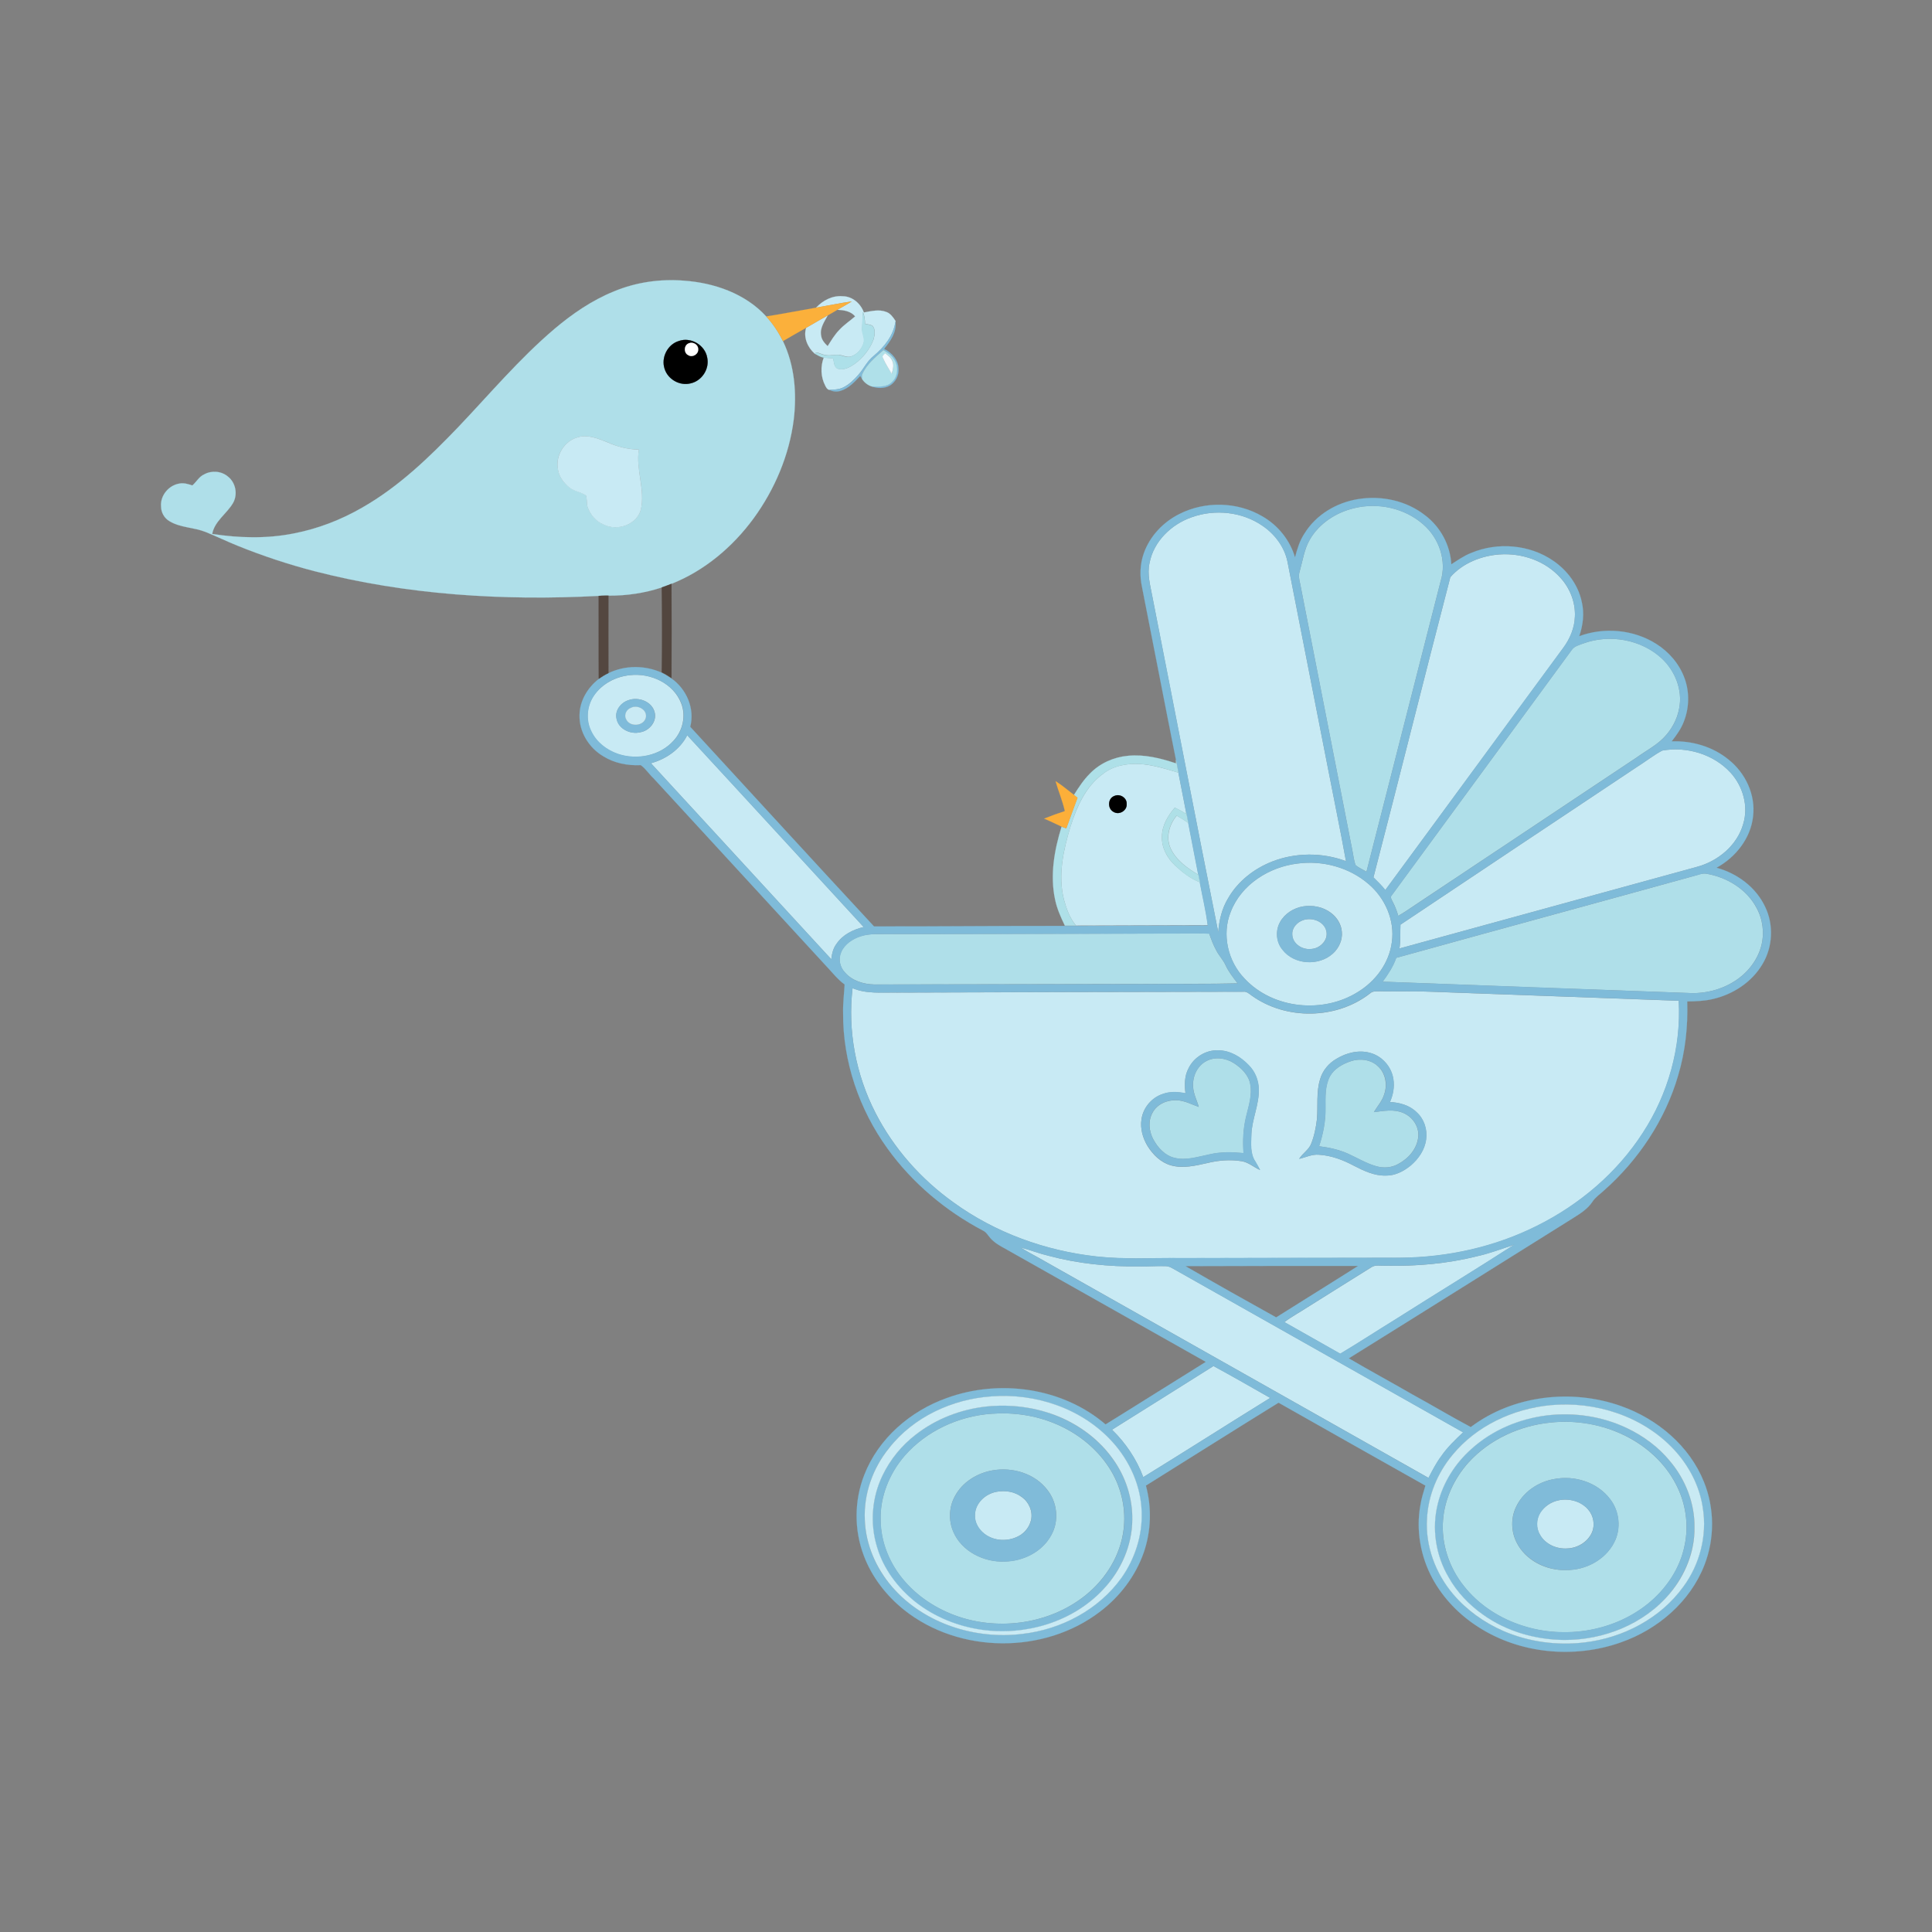 <svg:svg xmlns:svg="http://www.w3.org/2000/svg" enable-background="new 105.1 574.1 1445.9 1231.7" height="1537.828" id="Layer_1" version="1.1" viewBox="59.199 421.094 1537.828 1537.828" width="1537.828" x="0px" y="0px" xml:space="preserve">
<svg:rect x="59.199" y="421.094" width="1537.828" height="1537.828" fill="#808080" stroke="none"/>
<svg:g id="_x23_edf8fcff">
</svg:g>
<svg:g>
	<svg:g id="_x23_afdfe9ff">
		<svg:path d="M548,653c17.5-7.3,36.8-10,55.6-8.5    c24.1,1.7,48.9,10.3,65.5,28.5c5.4,5.8,9.8,12.5,13.3,19.6c9.3,19.3,11.1,41.4,8.6,62.4c-3.6,28.5-15.2,55.8-32.1,78.9    c-16.6,22.6-39,41.5-65.2,51.9c-2.6,1-5.2,2-7.8,2.9c-13.6,4.5-28,6.6-42.3,6.5c-2.6,0-5.2,0.1-7.8,0.2    c-75.9,4-152.7-0.7-226.4-19.7c-20.7-5.4-41-12.1-60.8-20.1c-8.7-3.5-17.1-7.6-25.8-11.1c-9.3-3.7-19.9-3.3-28.6-8.5    c-4.2-2.4-6.8-7-6.8-11.9c-0.7-8.6,6.2-16.8,14.6-18.1c3.5-0.7,7,0.4,10.3,1.5c3.3-2.8,5.3-7,9.4-8.8c5.9-3.3,13.8-2.7,19,1.8    c6.2,4.9,7.9,14.3,3.9,21.1c-5,8.5-14.6,14.3-16.5,24.5c21.5,3.3,43.6,3.9,65-0.4c19.1-3.7,37.5-10.8,54.3-20.5    c29.2-16.6,53.6-40.2,76.7-64.3c25-26.3,48.5-54.2,76.2-77.8C514.6,671,530.4,660.1,548,653 M599.4,692.6    c-8.8,2.7-14.2,13.1-11.1,21.9c2.5,8.5,12.2,13.9,20.8,11.6c8.8-1.9,14.9-11.4,13.1-20.3C620.5,695.8,609,689,599.4,692.6     M518.3,769.4c-10,3.1-16.9,14.1-15.1,24.5c0.6,6.3,4.6,11.6,9.5,15.4c3.9,2.9,9,3.3,12.9,6.1c1,2.9,0.4,6,1.2,8.9    c2.1,6.2,6.6,11.7,12.8,14.2c10.8,5.7,26.9,0.2,29.8-12.2c3.5-15.8-4.2-31.5-1.7-47.4c-8.6-0.1-17.1-2.2-24.9-5.8    C535.2,770.1,526.6,766.5,518.3,769.4z" fill="#AFDFE9" stroke="#AFDFE9" stroke-width="9.375000e-002" />
		<svg:path d="M1136.9,825.6c19.1-4.8,40.6-0.1,55.3,13    c12.6,10.9,18.8,29.1,13.7,45.3c-19.7,77-39.3,154.1-59,231.1c-2.9-1.8-6.2-3.1-8.7-5.3c-1.5-3.9-1.8-8.2-2.7-12.3    c-13.8-70.5-27.6-141-41.4-211.5c-0.8-3.3-1.5-6.8-0.4-10.1c2.4-8.4,3.6-17.4,8-25.1C1109.1,837.8,1122.6,829,1136.9,825.6z" fill="#AFDFE9" stroke="#AFDFE9" stroke-width="9.375000e-002" />
		<svg:path d="M1319.3,933.3c20.9-7.7,46.1-3.4,62.6,11.8    c10.7,10,16.8,25.3,13.9,39.9c-1.7,9.1-6.4,17.5-12.9,23.9c-6.1,6-13.9,10-20.8,15c-61.7,41.1-123.3,82.2-185,123.2    c-1.6,1-3.2,2-4.9,3c-1.2-4.1-2.7-8-4.7-11.7c-0.6-1.4-2-3.2-0.6-4.6c47.8-65.2,95.7-130.3,143.4-195.5    C1312.4,935.3,1316.1,934.5,1319.3,933.3z" fill="#AFDFE9" stroke="#AFDFE9" stroke-width="9.375000e-002" />
		<svg:path d="M1407.3,1118.4c3.3-0.8,6.5-2.4,9.9-1.9    c16.4,2.7,32.2,12.2,40.1,27.1c5.1,9.2,6.5,20.3,3.8,30.5c-3.1,11.6-11.1,21.6-21.2,28c-10.9,7-24.2,10.2-37.1,9.4    c-81-2.9-162.1-5.9-243.1-9c4.3-5.9,8.4-12,10.8-19C1249.5,1161.6,1328.5,1140.2,1407.3,1118.4z" fill="#AFDFE9" stroke="#AFDFE9" stroke-width="9.375000e-002" />
		<svg:path d="M768.1,1164.6c82.7-0.2,165.3-0.2,248-0.6    c1.9,0,3.7,0.1,5.6,0.2c1.6,4.6,3.3,9.2,5.7,13.5c2.1,4.1,5.4,7.4,7.3,11.6c2.4,5.3,6.1,9.9,9.6,14.5c-24.8,0.6-49.5,0.2-74.3,0.5    c-71.7,0.1-143.3,0.3-215,0.4c-8.5-0.2-17.5-2.9-23.2-9.5c-4.2-4.2-5.5-10.9-3.1-16.3c2.7-6.4,9.1-10.5,15.5-12.6    C752,1163.8,760.1,1164.8,768.1,1164.6z" fill="#AFDFE9" stroke="#AFDFE9" stroke-width="9.375000e-002" />
		<svg:path d="M1019,1265.9c7-4,15.9-2.8,22.5,1.5    c5.9,3.9,11.5,9.3,12.9,16.5c1.8,8.9-1.3,17.6-3.3,26.2c-2.3,9.4-2.7,19.2-2,28.9c-9-0.8-18.2-1.1-27,1    c-9.2,1.8-18.6,5.1-27.9,2.8c-7.7-1.8-13.4-8.1-17-14.8c-3.5-6.5-4.3-14.8-0.5-21.4c3.7-6.9,12-10.2,19.5-9.7    c6.1,0.3,11.6,3.3,17.2,5.3c-1.5-5.4-4.3-10.4-4.5-16.1C1008.3,1278.1,1011.9,1269.8,1019,1265.9z" fill="#AFDFE9" stroke="#AFDFE9" stroke-width="9.375000e-002" />
		<svg:path d="M1134,1265.9c7.4-2.6,16.4-1.6,22.1,4    c5.9,5.4,7.5,14.5,5,21.9c-1.5,5.5-5.5,9.7-8.3,14.5c7.7-0.9,15.8-2.6,23.2,0.6c7.4,3,12.9,10.8,12.1,19    c-0.9,9.7-8,17.6-16.3,21.9c-5.2,2.9-11.5,3.2-17.2,1.6c-7.8-2.2-14.9-6.5-22.3-9.9c-7.3-3.3-15.2-5-23.2-6    c3.3-9.9,5.3-20.2,5.1-30.6c0-8.4-0.5-17.4,3.5-25C1121.1,1271.8,1127.6,1268.1,1134,1265.9z" fill="#AFDFE9" stroke="#AFDFE9" stroke-width="9.375000e-002" />
		<svg:path d="M848.2,1546.4c17.5-1.3,35.3,1.2,51.4,8.1    c18.1,7.6,34.2,20.7,44.2,37.7c8.2,13.9,11.8,30.6,9.7,46.7c-2.5,20.2-13.9,38.5-29.4,51.3c-26.9,22.2-65.1,28.7-98.3,18.9    c-17.8-5.3-34.4-15.3-46.6-29.4c-11.7-13.4-19-30.8-19.1-48.7c-0.5-18.6,6.9-36.9,18.9-50.9    C796.4,1560.1,822.1,1548.3,848.2,1546.4 M849.3,1591.5c-12.3,2.1-24.2,9.4-30.1,20.7c-4.6,8.4-5,19-1.3,27.8    c6.6,15.9,24.4,24.7,41.1,24c14.8-0.3,29.9-7.8,37-21.1c6.3-11.1,4.8-25.9-3.1-35.8C883,1594,865.2,1588.7,849.3,1591.5z" fill="#AFDFE9" stroke="#AFDFE9" stroke-width="9.375000e-002" />
		<svg:path d="M1293.3,1553.4c20.3-2.2,41.3,1.4,59.7,10.6    c16.9,8.4,31.7,21.8,40.3,38.7c7.7,14.7,10.3,32,6.9,48.3c-3.6,18.5-14.8,35.1-29.4,46.8c-28.6,23-69.4,28.6-103.7,16    c-16.6-6-31.8-16.3-42.7-30.2c-11.8-14.7-18.1-33.8-16.6-52.6c1.3-17,9-33.2,20.3-45.8C1244.8,1566.8,1268.8,1555.9,1293.3,1553.4     M1296.4,1598.4c-12.9,2.2-25.1,10.4-30.6,22.5c-4.1,8.7-3.8,19.2,0.5,27.8c7.2,14.6,23.8,22.7,39.7,22.1    c15.3,0.1,30.8-8.1,37.9-21.8c5.8-10.9,4.4-25-3.2-34.7C1330.7,1601,1312.5,1595.3,1296.4,1598.4z" fill="#AFDFE9" stroke="#AFDFE9" stroke-width="9.375000e-002" />
	</svg:g>
	<svg:g id="_x23_c8eaf4ff">
		<svg:path d="M708.8,666c5.4-5.8,13-9.8,21.1-9.1    c7.7,0,14.4,5.8,16.9,12.9c5.8-1,12.1-2.7,17.9-0.4c3.4,1.2,5.5,4.4,7.4,7.3l-0.1,0.4c-1.5,11.2-9,20.3-17.4,27.4    c-5.1,4-7.8,10.1-12.1,14.9c-3.5,3.9-7.3,7.7-12.1,10.1c-3.5,1.7-7.4,1.8-11.2,1.9c-1.7-0.4-2.5-2.1-3.2-3.5    c-3.5-6.8-3.8-15-1.1-22.2c2.5,0.3,5,0.4,7.5,0.6c0.8,2.9,0.5,7.1,3.9,8.3c4.8,1.4,9.5-1.3,13.4-4c6.6-4.9,12-11.7,14.9-19.5    c0.9-3.4,1.7-7.9-1-10.8c-1.8-0.9-3.9-1.1-5.8-1.5c-0.2-3.2-0.3-6.5-1.8-9.4c-0.1,4.2-0.2,8.4-0.5,12.6c-0.4,4.2,2.6,8.1,1.2,12.3    c-1.5,4.6-5.1,8.8-9.7,10.4c-4,1.5-7.7-1.7-11.8-1.2c-3.8,0.3-7.8,1-11.5-0.5c-1.9-0.4-4.1-2.2-5.9-0.6l-0.2,0.1    c-5.6-4.9-9.1-13.1-6.7-20.5c5.8-3.2,11.4-6.7,17.2-9.9c-2.7,5-6.5,10.2-5.3,16.1c0.4,3.5,2.8,6.1,5.2,8.4c2.8-4.4,5.5-9,9.2-12.8    c3.8-4.2,8.5-7.2,12.7-10.9c-3.6-4.2-9-5-14.2-5.2c3.8-2.2,7.8-4.3,11.5-6.7C727.6,662.4,718.2,664.4,708.8,666z" fill="#C8EAF4" stroke="#C8EAF4" stroke-width="9.375000e-002" />
		<svg:path d="M518.3,769.4c8.3-2.9,16.8,0.7,24.5,3.8    c7.8,3.5,16.3,5.6,24.9,5.8c-2.5,15.9,5.1,31.6,1.7,47.4c-3,12.4-19,17.8-29.8,12.2c-6.2-2.5-10.7-8-12.8-14.2    c-0.8-2.9-0.2-6.1-1.2-8.9c-4-2.8-9.1-3.2-12.9-6.1c-4.8-3.8-8.9-9.1-9.5-15.4C501.5,783.5,508.3,772.5,518.3,769.4z" fill="#C8EAF4" stroke="#C8EAF4" stroke-width="9.375000e-002" />
		<svg:path d="M1007.7,832.8c18.5-6.7,40.4-4.4,56.6,6.9    c9.7,6.6,17.3,16.7,19.7,28.3c10.9,55.6,21.8,111.3,32.7,166.9c4.6,23.9,9.6,47.7,13.9,71.7c-18.8-7.1-40.1-7-58.8,0.3    c-14.3,5.6-27.2,15.6-34.9,29c-5.1,8.2-7.3,17.8-8,27.3c-17.8-88.9-34.9-177.9-52.4-266.8c-1.6-9-4.4-18.2-2.3-27.3    C977.5,851.9,991.6,838.4,1007.7,832.8z" fill="#C8EAF4" stroke="#C8EAF4" stroke-width="9.375000e-002" />
		<svg:path d="M1213.6,880.5c9.8-11.2,24.7-17.1,39.4-18.1    c17.7-1.2,36.2,5.1,48.2,18.5c7.7,8.4,12.2,19.8,11.6,31.2c-0.3,8.9-3.9,17.4-9.1,24.5c-47.3,64.3-94.4,128.7-141.8,193    c-2.9-3.6-6.2-6.9-9.5-10.1C1173.1,1039.8,1192.9,960,1213.6,880.5z" fill="#C8EAF4" stroke="#C8EAF4" stroke-width="9.375000e-002" />
		<svg:path d="M560.4,958.5c16.4-2,34.7,6.3,40.9,22.2    c4.1,10,1.4,22-5.9,29.9c-10.8,12.2-29.4,15.9-44.6,10.6c-9-3.1-17-9.3-21.1-18c-4.4-8.9-3.5-20,2-28.2    C538.2,965.4,549.2,959.7,560.4,958.5 M559.3,978.5c-5.9,2-10.8,8.1-9.3,14.6c1.5,8.4,11.3,12.8,19,10.8    c7.1-1.2,13.2-8.5,11.3-15.8C578.1,979.3,567.2,975.5,559.3,978.5z" fill="#C8EAF4" stroke="#C8EAF4" stroke-width="9.375000e-002" />
		<svg:path d="M577.3,1028.6c12.1-3.3,23.2-11,28.9-22.3    c47,50.8,93.7,101.8,140.5,152.7c-8.3,2-16.6,6-21.5,13.2c-2.8,3.6-3.8,8.1-4.3,12.5C673,1132.7,625.2,1080.6,577.3,1028.6z" fill="#C8EAF4" stroke="#C8EAF4" stroke-width="9.375000e-002" />
		<svg:path d="M1382.3,1018.5c19.5-3.5,41,2.9,54.5,17.7    c9.8,10.8,14.3,26.6,10,40.7c-4.8,17.1-20.1,29.7-36.8,34.2c-79,21.7-158,43.3-236.9,65c1-6.3,0.6-12.7,0.8-19    c62.7-42,125.7-83.8,188.5-125.7C1369.1,1027.2,1375.3,1022.2,1382.3,1018.5z" fill="#C8EAF4" stroke="#C8EAF4" stroke-width="9.375000e-002" />
		<svg:path d="M937.1,1037.1c8.1-6.5,18.8-8.4,28.9-7.9    c10.7,0.6,21,3.9,31.2,6.9c2,10.3,4,20.5,6,30.8c0,0.5-0.2,1.4-0.2,1.9c-2.8-1.9-5.7-3.4-8.7-4.8c-5.5,6.4-10.2,14.2-10.2,23    c-0.4,8.9,4.3,17.3,10.7,23.2c5.8,5.3,12.1,10.3,19.5,13.1c2.1,11.4,4.9,22.7,6.3,34.2c-34.9,0.2-69.9,0.1-104.9,0.3    c-5.1-5.9-7.7-13.5-9.7-20.9c-4.8-19.2-0.4-39.1,5.2-57.7C916.2,1063.5,923.3,1047.1,937.1,1037.1 M946.4,1054.6    c-5.6,1.8-5.9,10.5-0.6,12.9c4.4,2.5,10.6-1.3,10.1-6.5C956.2,1056.2,950.7,1052.7,946.4,1054.6z" fill="#C8EAF4" stroke="#C8EAF4" stroke-width="9.375000e-002" />
		<svg:path d="M990.9,1096.2c-3.8-8.6-1-18.9,5-25.9    c3.1,1.8,6.2,3.7,9.2,5.8c2.6,13.8,5.4,27.5,8,41.3C1004.3,1112.2,995.3,1105.8,990.9,1096.2z" fill="#C8EAF4" stroke="#C8EAF4" stroke-width="9.375000e-002" />
		<svg:path d="M1092.3,1108.4c19.8-2.6,40.9,3.1,56.1,16.2    c13.3,11.2,21.2,29.1,18.7,46.5c-2.1,16.4-12.8,30.8-26.7,39.4c-27.7,17.7-67.8,13.9-90.5-10.4c-13.4-13.7-18.4-35.3-11.1-53.2    C1047.2,1125,1069.6,1111,1092.3,1108.4 M1096.4,1142.6c-7.5,1.3-14.6,5.7-18.3,12.5c-3.8,6.9-3.1,15.9,2,21.9    c9.3,12.1,29,13.2,40.1,3c4.7-4.2,7.7-10.7,7.1-17.1c-0.4-6.1-3.9-11.7-8.8-15.3C1112.2,1142.9,1104,1141.4,1096.4,1142.6z" fill="#C8EAF4" stroke="#C8EAF4" stroke-width="9.375000e-002" />
		<svg:path d="M1096.4,1153.5c7-2.5,16.6,0.8,18.5,8.4    c2,7.7-5.5,14.7-12.8,14.6c-6.7,0.6-14.2-4.4-14.3-11.5C1087.4,1159.7,1091.6,1155.1,1096.4,1153.5z" fill="#C8EAF4" stroke="#C8EAF4" stroke-width="9.375000e-002" />
		<svg:path d="M737.8,1207.6c11.1,4.8,23.4,3.3,35.2,3.6    c92-0.4,184-0.5,276-0.7c2.6-0.3,4.6,1.7,6.6,3.1c27.4,19.7,67.6,19,94.2-1.8c2-1.9,4.8-1.6,7.3-1.6c14.7,0.2,29.3-0.3,44,0.4    c64.8,2.3,129.6,4.8,194.4,7.1c2.1,36.9-8.4,74.2-28.6,105.2c-20.5,31.8-50.4,57.1-84.1,73.9c-33.6,16.9-71.2,25.2-108.8,25.5    c-58,0.1-116,0.2-173.9,0.3c-22.7-0.3-45.4,1.2-68-1.3c-40.8-4.5-80.7-18.9-114-43.1c-25.8-18.5-47.5-42.9-62-71.2    C740.4,1276.5,733.8,1241.5,737.8,1207.6 M1005.3,1271.4c-3.3,6.1-3.3,13.2-2.5,19.9c-5.9-1-12.2-1.5-18,0.6    c-8.8,2.8-15.7,10.9-17,20.1c-1.1,7.4,1,15,4.8,21.3c4.3,6.9,10.5,13.1,18.6,15.4c9.5,2.7,19.4,0.3,28.8-1.8    c9-2.2,18.4-3,27.6-1.5c5.4,0.9,9.6,4.8,14.5,7c-1.2-2.3-2.4-4.6-3.8-6.8c-4.2-6.3-3.3-14.3-3.1-21.5c0.5-12.3,6.3-23.7,5.9-36    c-0.1-7.1-3-14.2-8.1-19.2c-6.3-6.6-14.8-11.7-24.1-11.7C1019.2,1256.7,1009.6,1262.6,1005.3,1271.4 M1123,1263.9    c-6.1,3.5-11,9.3-13,16.1c-3.3,10.5-1.6,21.5-2.6,32.3c-0.8,6.4-2,12.8-4.4,18.8c-1.8,5.1-6.9,7.9-9.7,12.4    c5.2-1.2,10.2-3.8,15.7-3.3c9.9,0.6,19.3,4.2,27.9,8.8c7.8,4,16.1,8,25.1,7.8c7.4,0.2,14.3-3.3,19.9-7.9    c6.3-5.3,11.4-12.6,12.4-21c1.1-7.9-1.7-16.3-7.7-21.6c-5.6-5.5-13.5-7.6-21.1-8c2.5-5.7,3.8-12.1,2.7-18.3    c-1.4-9.7-8.9-18.3-18.4-20.8C1140.8,1256.6,1130.9,1259.1,1123,1263.9z" fill="#C8EAF4" stroke="#C8EAF4" stroke-width="9.375000e-002" />
		<svg:path d="M1234.9,1421c10.1-2.3,19.8-6,29.6-9.1    c-31.2,20.1-63,39.4-94.3,59.3c-14.8,9.1-29.3,18.6-44.2,27.5c-14.8-8.5-29.7-16.7-44.5-25.2c5.9-4.5,12.6-8,18.8-12.1    c16.8-10.6,33.7-21.1,50.5-31.6c3.2-2.2,7.4-1,11.1-1.2C1186.5,1429.1,1211.1,1427,1234.9,1421z" fill="#C8EAF4" stroke="#C8EAF4" stroke-width="9.375000e-002" />
		<svg:path d="M871.5,1414c7.6,2,15,4.9,22.6,6.7    c23.4,6.3,47.8,8.7,72,8.4c7,0.2,14-0.5,21-0.2c3.2,0,5.8,2.1,8.6,3.5c76.1,43,152.2,85.8,228.2,128.8    c-6.3,5.9-12.6,11.9-17.5,19.1c-4,5.3-7,11.3-10.1,17.2c-103.2-58.4-206.6-116.5-309.8-174.9    C881.4,1419.8,876.3,1417.2,871.5,1414z" fill="#C8EAF4" stroke="#C8EAF4" stroke-width="9.375000e-002" />
		<svg:path d="M944.3,1559.1c26.9-16.9,53.9-33.7,80.8-50.7    c15.2,8.2,30.2,16.8,45.2,25.4c-33.8,20.9-67.3,42.3-101.1,63.1C963.9,1582.7,955.2,1569.7,944.3,1559.1z" fill="#C8EAF4" stroke="#C8EAF4" stroke-width="9.375000e-002" />
		<svg:path d="M852.4,1608.5c6.9-1.3,14.4-0.2,20.1,4.2    c5.7,4,8.9,11.4,7.4,18.3c-1.3,5.5-5,10.3-10.1,12.9c-8.3,4.4-19.3,4-26.9-1.8c-4.7-3.5-8.1-9.2-7.7-15.2    C835.3,1617.6,843.6,1610.1,852.4,1608.5z" fill="#C8EAF4" stroke="#C8EAF4" stroke-width="9.375000e-002" />
		<svg:path d="M1299.3,1615.4c8.5-2,18.3,0.5,24,7.2    c4.4,5,5.7,12.5,2.9,18.6c-3.4,7.3-11.2,12-19.2,12.4c-8.5,0.7-17.7-3.2-22-10.8c-3.3-5.3-3.1-12.5,0.2-17.7    C1288.4,1620.3,1293.6,1616.7,1299.3,1615.4z" fill="#C8EAF4" stroke="#C8EAF4" stroke-width="9.375000e-002" />
	</svg:g>
	<svg:g id="_x23_fbb03bff">
		<svg:path d="M708.8,666c9.4-1.6,18.7-3.6,28.2-4.9    c-3.8,2.4-7.7,4.5-11.5,6.7c-2.5,1.5-5,3-7.6,4.4c-5.8,3.2-11.5,6.6-17.2,9.9c-6.1,3.5-12.3,6.9-18.3,10.5    c-3.5-7.1-7.9-13.8-13.3-19.6C682.4,670.9,695.6,668.3,708.8,666z" fill="#FBB03B" stroke="#FBB03B" stroke-width="9.375000e-002" />
	</svg:g>
	<svg:g id="_x23_ade0e9ff">
		<svg:path d="M745.9,669.5c1.5,2.9,1.6,6.2,1.8,9.4    c1.9,0.4,4,0.7,5.8,1.5c2.7,2.8,1.9,7.3,1,10.8c-2.8,7.8-8.3,14.5-14.9,19.5c-3.8,2.6-8.6,5.4-13.4,4c-3.4-1.3-3.1-5.5-3.9-8.3    c-2.5-0.2-5-0.3-7.5-0.6c-2.6-0.5-5-2-7.3-3.3c1.8-1.6,4,0.2,5.9,0.6c3.7,1.5,7.7,0.8,11.5,0.5c4-0.5,7.8,2.8,11.8,1.2    c4.6-1.6,8.2-5.8,9.7-10.4c1.4-4.1-1.6-8.1-1.2-12.3C745.6,677.9,745.8,673.7,745.9,669.5z" fill="#ADE0E9" stroke="#ADE0E9" stroke-width="9.375000e-002" />
	</svg:g>
	<svg:g id="_x23_80bbd9ff">
		<svg:path d="M754.5,704.5c8.4-7.1,15.9-16.1,17.4-27.4    c1.2,8.4-4,15.6-9,21.7c6.2,3,11.5,9,11.5,16.2c0.3,5-2.4,10.1-6.6,12.8c-4.5,2.7-10.1,2.6-14.8,0.8c5.4,0,11.9,1,16-3.5    c5.2-4.7,5.3-13.1,1.4-18.6c-1.9-3.1-5-5.1-8.2-6.8C756,705.5,749,711,745.5,719c-0.2,1.2-0.1,2.4-0.1,3.7    c-0.4-0.6-1.1-1.8-1.5-2.4c-4.5,4.8-9.2,10-15.7,11.9c-3,1-6.2,0.5-9-0.8c3.8-0.1,7.8-0.2,11.2-1.9c4.8-2.3,8.6-6.1,12.1-10.1    C746.7,714.6,749.4,708.5,754.5,704.5z" fill="#80BBD9" stroke="#80BBD9" stroke-width="9.375000e-002" />
		<svg:path d="M1096.4,1142.6c7.6-1.2,15.8,0.3,22,5.1    c4.9,3.6,8.4,9.2,8.8,15.3c0.6,6.4-2.4,12.8-7.1,17.1c-11.1,10.1-30.8,9.1-40.1-3c-5.1-6-5.7-15.1-2-21.9    C1081.8,1148.3,1088.9,1143.9,1096.4,1142.6 M1096.4,1153.5c-4.8,1.6-9,6.2-8.6,11.5c0.2,7.1,7.7,12.1,14.3,11.5    c7.4,0.2,14.9-6.9,12.8-14.6C1112.9,1154.3,1103.4,1151,1096.4,1153.5z" fill="#80BBD9" stroke="#80BBD9" stroke-width="9.375000e-002" />
		<svg:path d="M849.3,1591.5c15.9-2.8,33.7,2.5,43.6,15.7    c7.9,9.9,9.4,24.7,3.1,35.8c-7.1,13.3-22.3,20.8-37,21.1c-16.6,0.7-34.5-8.2-41.1-24c-3.7-8.8-3.3-19.4,1.3-27.8    C825.1,1600.9,837,1593.6,849.3,1591.5 M852.4,1608.5c-8.8,1.6-17,9.1-17.1,18.4c-0.4,6,3,11.6,7.7,15.2    c7.6,5.8,18.5,6.2,26.9,1.8c5-2.5,8.8-7.4,10.1-12.9c1.5-6.9-1.7-14.3-7.4-18.3C866.8,1608.3,859.2,1607.2,852.4,1608.5z" fill="#80BBD9" stroke="#80BBD9" stroke-width="9.375000e-002" />
		<svg:path d="M1296.4,1598.4c16.2-3.1,34.3,2.6,44.4,15.9    c7.6,9.7,9,23.8,3.2,34.7c-7.1,13.8-22.7,21.9-37.9,21.8c-15.8,0.5-32.5-7.6-39.7-22.1c-4.3-8.6-4.6-19.1-0.5-27.8    C1271.3,1608.8,1283.4,1600.6,1296.4,1598.4 M1299.3,1615.4c-5.7,1.2-10.9,4.8-14,9.8c-3.3,5.3-3.5,12.4-0.2,17.7    c4.3,7.6,13.5,11.5,22,10.8c8-0.4,15.8-5.1,19.2-12.4c2.7-6.1,1.5-13.7-2.9-18.6C1317.6,1615.9,1307.8,1613.4,1299.3,1615.4z" fill="#80BBD9" stroke="#80BBD9" stroke-width="9.375000e-002" />
	</svg:g>
	<svg:g id="_x23_000000ff">
		<svg:path d="M599.4,692.6c9.6-3.6,21.1,3.2,22.7,13.3c1.9,8.8-4.2,18.3-13.1,20.3    c-8.6,2.3-18.2-3.1-20.8-11.6C585.3,705.7,590.6,695.3,599.4,692.6 M607.4,694.4c-3.9,1.5-4,7.6-0.3,9.4c3.4,2.1,8.2-0.9,7.8-4.8    C615,695.3,610.6,692.9,607.4,694.4z" stroke="#000000" stroke-width="9.375000e-002" />
		<svg:path d="M946.4,1054.6c4.3-1.9,9.9,1.6,9.6,6.4c0.5,5.1-5.7,9-10.1,6.5    C940.5,1065,940.8,1056.4,946.4,1054.6z" stroke="#000000" stroke-width="9.375000e-002" />
	</svg:g>
	<svg:g id="_x23_ffffffff">
		<svg:path d="M607.4,694.4c3.2-1.5,7.6,0.9,7.5,4.6    c0.4,3.9-4.4,6.9-7.8,4.8C603.3,702.1,603.5,695.9,607.4,694.4z" fill="#FFFFFF" stroke="#FFFFFF" stroke-width="9.375000e-002" />
	</svg:g>
	<svg:g id="_x23_afe0e9ff">
		<svg:path d="M762.3,699.8c3.1,1.7,6.2,3.7,8.2,6.8    c4,5.5,3.8,13.9-1.4,18.6c-4.1,4.4-10.6,3.5-16,3.5c-3.1-0.9-6-3.2-7.7-5.9c-0.1-1.2-0.2-2.5,0.1-3.7    C749,711,756,705.5,762.3,699.8 M762,706c1.8,4.5,4.5,8.5,7.1,12.6c0.9-3.3,1.9-7,0.4-10.3c-1-2.7-3.5-4.3-5.6-6    C763,703.3,761,704.4,762,706z" fill="#AFE0E9" stroke="#AFE0E9" stroke-width="9.375000e-002" />
	</svg:g>
	<svg:g id="_x23_f2fafeff">
		<svg:path d="M762,706c-1.1-1.6,0.9-2.7,1.8-3.7c2.1,1.7,4.6,3.3,5.6,6    c1.6,3.3,0.5,7-0.4,10.3C766.6,714.5,763.9,710.5,762,706z" fill="#F2FAFE" stroke="#F2FAFE" stroke-width="9.375000e-002" />
	</svg:g>
	<svg:g id="_x23_7fbbd9ff">
		<svg:path d="M1140.1,818.4c18.6-3.1,38.7,1.2,53.6,13    c12.1,9.2,19.9,23.7,20.7,38.9c5.1-3.3,10.2-6.9,15.9-9.1c21-8.8,46.5-6.7,65.3,6.3c11.1,7.6,19.8,19.2,22.6,32.5    c2.2,9.1,1.1,18.7-2,27.5c19.9-7.4,43.3-5.3,61.3,6.1c10.2,6.4,18.5,16.1,22.6,27.5c4,11,3.7,23.4-0.6,34.3    c-2.2,5.9-5.9,10.9-9.7,15.8c16.2-0.6,32.8,4.2,45.4,14.6c13.3,10.6,21.5,27.9,19.4,45.1c-1.9,17.5-13.9,32.6-29.1,40.9    c16.4,4.4,31.4,15.5,38.7,31.1c6.9,14.2,6.1,31.8-2,45.4c-8.5,14.6-23.8,24.5-40.1,28.1c-6.5,1.5-13.3,1.7-19.9,1.8    c0.6,19.8-1.5,39.7-7.2,58.8c-10.3,35.5-31.6,67.4-59.2,91.8c-3.1,2.9-6.8,5.3-9.1,8.9c-3.7,5.6-9.5,9.3-15.1,12.8    c-59.6,37.2-119.1,74.7-178.8,111.8c16.9,9.9,34.1,19.2,51.1,29c15.4,8.4,30.5,17.5,46,25.7c33.7-25.4,80.5-30.7,119.9-16.6    c28.7,10.2,54.3,31.7,65.7,60.3c8.5,21,8.6,45.2,0.3,66.3c-11.4,29.2-37.2,51.2-66.5,61.4c-37,13.1-80.2,9.1-113.3-12.2    c-15.1-9.6-27.9-22.8-36.5-38.5c-9.6-17.7-13.3-38.7-9.7-58.5c0.8-5.3,2.5-10.5,4-15.6c-39-21.9-78-44-116.9-66    c-35.3,21.8-70.4,44-105.6,66c4.7,17.4,4.2,36.1-1.7,53.2c-6.5,18.7-19,35.1-34.8,47.1c-44.5,34.1-112.1,33.6-156-1.4    c-14.1-11.3-25.6-26.1-32-43.1c-7.8-20.5-7.7-43.8,0.3-64.2c11.2-29,36.7-51,65.7-61.3c41.9-15.3,92.2-8.3,126.4,21    c26.7-16.5,53.2-33.3,79.8-49.8c-53-29.9-106-59.8-159-89.7c-4.4-2.4-9-4.9-12.4-8.7c-1.9-2.1-3.3-4.9-6-6.1    c-29.8-15.7-56.2-37.9-75.9-65.2c-22.6-31.2-35.7-69.5-35.4-108.1c-0.2-7.6,0.8-15.1,1.2-22.6c-5.6-4-9.8-9.6-14.5-14.5    c-45.8-49.8-91.7-99.7-137.5-149.5c-3.6-3.3-6.3-7.8-10.3-10.6c-10.4,0.5-21-1.5-29.9-7.1c-11.3-6.7-19.2-19.4-18.8-32.7    c0.1-11.3,6.4-21.8,15.2-28.7c2.4-1.8,5-3.3,7.7-4.6c13.1-6.5,29.1-6.5,42.4-0.5c2.7,1.3,5.3,2.9,7.8,4.6c12,8.4,18.8,24,15,38.5    c48.8,53,97.3,106.1,146.3,158.9c50.6,0.1,101.2-0.5,151.8-0.4c3,0,6,0,8.9,0c35-0.2,69.9-0.1,104.9-0.3    c-1.4-11.5-4.2-22.8-6.3-34.2c-0.4-2-0.8-4-1.2-6c-2.6-13.8-5.4-27.5-8-41.3c-0.6-3.1-1.2-6.2-1.8-9.2c-2-10.3-4-20.5-6-30.8    c-0.6-3.4-1.2-6.8-1.9-10.1c-9.2-45.9-18-92-27.1-137.9c-1.9-8.8-1.6-18.2,1.4-26.7c4.8-13.7,15.5-25,28.4-31.4    c20.5-10.4,46.3-9.8,66.2,2c12.3,7.1,21.8,18.9,25.8,32.6c1.7-6.6,3.7-13.3,7.5-19C1106.8,830.7,1123,821.2,1140.1,818.4     M1136.9,825.6c-14.3,3.4-27.8,12.1-35.2,25.1c-4.5,7.7-5.6,16.7-8,25.1c-1.1,3.3-0.4,6.8,0.4,10.1c13.9,70.5,27.6,141,41.4,211.5    c0.9,4.1,1.2,8.4,2.7,12.3c2.6,2.3,5.8,3.6,8.7,5.3c19.7-77,39.3-154.1,59-231.1c5.2-16.1-1.1-34.3-13.7-45.3    C1177.5,825.5,1156,820.9,1136.9,825.6 M1007.7,832.8c-16.1,5.6-30.2,19.1-33.5,36.3c-2.1,9.2,0.6,18.3,2.3,27.3    c17.6,88.9,34.6,177.9,52.4,266.8c0.7-9.5,3-19.1,8-27.3c7.8-13.4,20.6-23.4,34.9-29c18.7-7.3,40-7.3,58.8-0.3    c-4.3-23.9-9.3-47.8-13.9-71.7c-10.9-55.6-21.8-111.3-32.7-166.9c-2.5-11.6-10.1-21.7-19.7-28.3    C1048.1,828.4,1026.2,826.1,1007.7,832.8 M1213.6,880.5c-20.7,79.5-40.5,159.3-61.2,238.9c3.3,3.3,6.6,6.5,9.5,10.1    c47.4-64.2,94.4-128.7,141.8-193c5.2-7.1,8.8-15.6,9.1-24.5c0.6-11.4-3.9-22.9-11.6-31.2c-12-13.3-30.5-19.6-48.2-18.5    C1238.3,863.4,1223.4,869.2,1213.6,880.5 M1319.3,933.3c-3.2,1.3-6.9,2.1-9,5.1c-47.8,65.2-95.6,130.3-143.4,195.5    c-1.4,1.4,0,3.1,0.6,4.6c2,3.7,3.5,7.7,4.7,11.7c1.6-1,3.3-2,4.9-3c61.7-41,123.3-82.2,185-123.2c6.9-5,14.6-9,20.8-15    c6.5-6.5,11.3-14.8,12.9-23.9c3-14.6-3.2-29.9-13.9-39.9C1365.4,929.9,1340.2,925.6,1319.3,933.3 M560.4,958.5    c-11.2,1.1-22.2,6.9-28.5,16.4c-5.5,8.2-6.5,19.3-2,28.2c4.1,8.7,12.2,14.9,21.1,18c15.2,5.2,33.7,1.6,44.6-10.6    c7.2-7.9,10-19.9,5.9-29.9C595.1,964.8,576.8,956.5,560.4,958.5 M577.3,1028.6c47.9,52,95.7,104.1,143.6,156.1    c0.5-4.4,1.5-8.9,4.3-12.5c4.9-7.2,13.2-11.2,21.5-13.2c-46.9-50.9-93.6-101.9-140.5-152.7    C600.5,1017.6,589.3,1025.3,577.3,1028.6 M1382.3,1018.5c-6.9,3.7-13.2,8.7-19.9,12.9c-62.8,41.9-125.8,83.7-188.5,125.7    c-0.3,6.3,0.2,12.7-0.8,19c79-21.7,158-43.3,236.9-65c16.8-4.5,32-17.1,36.8-34.2c4.3-14.1-0.2-29.9-10-40.7    C1423.3,1021.4,1401.8,1015,1382.3,1018.5 M1092.3,1108.4c-22.7,2.6-45.1,16.6-53.5,38.5c-7.3,17.9-2.2,39.5,11.1,53.2    c22.6,24.3,62.8,28,90.5,10.4c13.9-8.5,24.6-23,26.7-39.4c2.6-17.4-5.4-35.3-18.7-46.5C1133.1,1111.5,1112.1,1105.8,1092.3,1108.4     M1407.3,1118.4c-78.9,21.8-157.9,43.2-236.7,65.1c-2.4,7-6.5,13.1-10.8,19c81,3,162.1,6,243.1,9c12.9,0.8,26.1-2.4,37.1-9.4    c10-6.4,18.1-16.3,21.2-28c2.6-10.2,1.3-21.3-3.8-30.5c-8-14.9-23.8-24.4-40.1-27.1C1413.8,1116.1,1410.6,1117.7,1407.3,1118.4     M768.1,1164.6c-7.9,0.2-16.1-0.8-23.8,1.8c-6.4,2.1-12.8,6.2-15.5,12.6c-2.4,5.4-1.1,12.1,3.1,16.3c5.7,6.6,14.7,9.3,23.2,9.5    c71.6-0.1,143.3-0.3,215-0.4c24.8-0.3,49.5,0.2,74.3-0.5c-3.5-4.6-7.1-9.2-9.6-14.5c-1.9-4.2-5.2-7.5-7.3-11.6    c-2.4-4.3-4.1-8.9-5.7-13.5c-1.9-0.1-3.8-0.2-5.6-0.2C933.4,1164.4,850.7,1164.4,768.1,1164.6 M737.8,1207.6    c-4,33.9,2.6,68.9,18.2,99.3c14.5,28.3,36.2,52.7,62,71.2c33.3,24.2,73.2,38.6,114,43.1c22.6,2.5,45.4,1,68,1.3    c58-0.1,116-0.3,173.9-0.3c37.6-0.3,75.2-8.6,108.8-25.5c33.8-16.8,63.6-42.1,84.1-73.9c20.2-30.9,30.7-68.2,28.6-105.2    c-64.8-2.3-129.6-4.8-194.4-7.1c-14.7-0.6-29.3-0.2-44-0.4c-2.5,0-5.3-0.3-7.3,1.6c-26.6,20.8-66.8,21.4-94.2,1.8    c-2-1.4-3.9-3.4-6.6-3.1c-92,0.2-184,0.3-276,0.7C761.2,1210.9,748.9,1212.4,737.8,1207.6 M1234.9,1421c-23.8,6-48.5,8-73,7.5    c-3.7,0.3-7.8-1-11.1,1.2c-16.8,10.5-33.7,21.1-50.5,31.6c-6.2,4.1-12.8,7.6-18.8,12.1c14.8,8.5,29.7,16.7,44.5,25.2    c14.9-8.9,29.4-18.4,44.2-27.5c31.4-19.9,63.1-39.2,94.3-59.3C1254.7,1415.1,1245.1,1418.8,1234.9,1421 M871.5,1414    c4.8,3.2,10,5.8,14.9,8.6c103.2,58.3,206.6,116.5,309.8,174.9c3.1-5.9,6.1-11.9,10.1-17.2c4.9-7.2,11.3-13.1,17.5-19.1    c-76.1-43-152.2-85.8-228.2-128.8c-2.7-1.4-5.3-3.5-8.6-3.5c-7-0.2-14,0.4-21,0.2c-24.2,0.3-48.6-2.2-72-8.4    C886.4,1418.9,879.1,1416,871.5,1414 M1002.8,1428.9c23.9,13.8,48,27.4,72.2,40.8c21.7-13.7,43.6-27.2,65.3-41    C1094.5,1428.6,1048.7,1428.8,1002.8,1428.9 M944.3,1559.1c10.9,10.6,19.6,23.5,24.9,37.8c33.8-20.8,67.3-42.2,101.1-63.1    c-15-8.5-30-17.1-45.2-25.4C998.2,1525.4,971.2,1542.2,944.3,1559.1 M848.5,1532.6c-31.2,2.1-62.1,16.4-81.7,41.2    c-13,15.9-20.2,36.6-19.3,57.2c0.7,19.7,9.1,38.8,22,53.5c25.3,28.9,65.8,41.8,103.4,37.1c30.8-3.5,60.8-19.2,78.9-44.7    c10.7-15,16.7-33.4,16-51.9c-0.4-20.9-9.4-41.1-23.5-56.4C920.4,1542.3,883.5,1529.9,848.5,1532.6 M1293.5,1539.6    c-29.8,2.7-59,16.4-78.2,39.7c-11.8,14.2-19.3,32.1-20.2,50.6c-1.4,21.8,6.8,43.6,20.8,60.1c10.7,12.7,24.6,22.7,39.8,29.2    c20.2,8.9,42.8,11.8,64.7,9.2c30.7-3.5,60.5-19.1,78.7-44.4c12.9-17.8,19-40.6,15.5-62.4c-2.6-17.6-11.2-34.1-23.3-47    C1366.6,1548.3,1329,1536.3,1293.5,1539.6z" fill="#7FBBD9" stroke="#7FBBD9" stroke-width="9.375000e-002" />
		<svg:path d="M1005.3,1271.4c4.3-8.8,13.9-14.7,23.7-14.3    c9.3,0.1,17.8,5.1,24.1,11.7c5.1,5,8,12.1,8.1,19.2c0.3,12.3-5.5,23.8-5.9,36c-0.2,7.2-1.1,15.2,3.1,21.5c1.3,2.2,2.6,4.5,3.8,6.8    c-4.9-2.2-9.1-6.1-14.5-7c-9.2-1.5-18.6-0.8-27.6,1.5c-9.4,2.1-19.3,4.4-28.8,1.8c-8-2.3-14.3-8.5-18.6-15.4    c-3.9-6.3-6-13.9-4.8-21.3c1.3-9.2,8.2-17.3,17-20.1c5.8-2.2,12-1.7,18-0.6C1002,1284.6,1002,1277.5,1005.3,1271.4 M1019,1265.9    c-7,3.9-10.7,12.2-10.2,20.1c0.2,5.7,3,10.7,4.5,16.1c-5.7-2-11.1-5-17.2-5.3c-7.5-0.5-15.8,2.9-19.5,9.7    c-3.7,6.5-3,14.9,0.5,21.4c3.6,6.7,9.3,13,17,14.8c9.4,2.3,18.8-1,27.9-2.8c8.8-2.1,18-1.9,27-1c-0.7-9.7-0.3-19.4,2-28.9    c2-8.5,5.1-17.3,3.3-26.2c-1.3-7.2-7-12.6-12.9-16.5C1034.9,1263.2,1025.9,1261.9,1019,1265.9z" fill="#7FBBD9" stroke="#7FBBD9" stroke-width="9.375000e-002" />
		<svg:path d="M1123,1263.9c7.9-4.8,17.8-7.3,26.9-4.7    c9.5,2.6,17,11.1,18.4,20.8c1,6.2-0.2,12.6-2.7,18.3c7.6,0.4,15.5,2.5,21.1,8c6,5.3,8.8,13.7,7.7,21.6c-1,8.3-6.1,15.7-12.4,21    c-5.6,4.5-12.5,8.1-19.9,7.9c-9,0.2-17.3-3.8-25.1-7.8c-8.6-4.6-18.1-8.2-27.9-8.8c-5.5-0.5-10.5,2.1-15.7,3.3    c2.8-4.5,7.9-7.3,9.7-12.4c2.3-6,3.6-12.4,4.4-18.8c1-10.7-0.7-21.8,2.6-32.3C1112,1273.2,1116.9,1267.4,1123,1263.9 M1134,1265.9    c-6.4,2.2-12.9,5.9-16.2,12c-4,7.7-3.5,16.6-3.5,25c0.2,10.4-1.9,20.7-5.1,30.6c7.9,1,15.8,2.7,23.2,6c7.4,3.4,14.4,7.6,22.3,9.9    c5.7,1.6,12,1.3,17.2-1.6c8.3-4.3,15.5-12.3,16.3-21.9c0.8-8.1-4.7-16-12.1-19c-7.4-3.2-15.6-1.6-23.2-0.6c2.8-4.8,6.8-9,8.3-14.5    c2.6-7.5,1-16.5-5-21.9C1150.4,1264.3,1141.4,1263.3,1134,1265.9z" fill="#7FBBD9" stroke="#7FBBD9" stroke-width="9.375000e-002" />
		<svg:path d="M844.5,1540.6c19.5-2,39.6,0.6,57.7,8.3    c16.8,7.1,32,18.5,42.6,33.4c10.3,14,15.9,31.3,15.6,48.7c-0.2,20.5-9.1,40.4-23.1,55.3c-24.2,26-61.8,37.1-96.6,32.2    c-19.1-2.7-37.8-10.1-53-22.2c-14-11.2-25.4-26.2-30.5-43.6c-5.8-18.7-4.1-39.4,4.3-57c6.1-12.7,15.2-23.9,26.4-32.5    C804.2,1550.4,824.1,1542.8,844.5,1540.6 M848.2,1546.4c-26.1,1.9-51.9,13.7-69.1,33.7c-12,14-19.5,32.3-18.9,50.9    c0.1,17.9,7.4,35.3,19.1,48.7c12.2,14.1,28.8,24.1,46.6,29.4c33.2,9.8,71.3,3.3,98.3-18.9c15.5-12.8,26.9-31.2,29.4-51.3    c2.1-16.1-1.5-32.7-9.7-46.7c-10-17-26.1-30.1-44.2-37.7C883.5,1547.6,865.7,1545.1,848.2,1546.4z" fill="#7FBBD9" stroke="#7FBBD9" stroke-width="9.375000e-002" />
		<svg:path d="M1290.4,1547.7c21.7-2.5,44.2,0.7,63.9,10.2    c12.9,6.3,24.8,14.9,33.9,26c12.5,14.7,20,33.8,19.7,53.2c0.1,19.1-7.5,37.7-19.6,52.3c-20.4,24.5-52.7,37.3-84.3,37.1    c-22.8-0.1-45.7-6.8-64.4-20.1c-11.1-7.8-20.7-17.8-27.4-29.7c-10.3-17.6-13.6-39.2-8.6-59c4.2-16.7,13.8-31.9,26.7-43.3    C1246.8,1559.3,1268.3,1550.3,1290.4,1547.7 M1293.3,1553.4c-24.5,2.4-48.5,13.4-65.2,31.7c-11.3,12.6-19,28.8-20.3,45.8    c-1.6,18.8,4.8,37.9,16.6,52.6c10.9,13.9,26.1,24.2,42.7,30.2c34.3,12.6,75.1,7,103.7-16c14.6-11.8,25.8-28.3,29.4-46.8    c3.4-16.3,0.8-33.6-6.9-48.3c-8.7-16.9-23.4-30.3-40.3-38.7C1334.7,1554.9,1313.7,1551.2,1293.3,1553.4z" fill="#7FBBD9" stroke="#7FBBD9" stroke-width="9.375000e-002" />
	</svg:g>
	<svg:g id="_x23_52463fff">
		<svg:path d="M585.9,888.7c2.6-0.9,5.2-1.9,7.8-2.9c0.1,25,0.1,50,0,75    c-2.5-1.7-5.1-3.3-7.8-4.6C586.3,933.8,586.2,911.2,585.9,888.7z" fill="#52463F" stroke="#52463F" stroke-width="9.375000e-002" />
	</svg:g>
	<svg:g id="_x23_544740ff">
		<svg:path d="M535.7,895.4c2.6-0.2,5.2-0.2,7.8-0.2    c-0.1,20.5,0,41.1,0,61.6c-2.7,1.3-5.3,2.9-7.7,4.6C535.6,939.4,535.8,917.4,535.7,895.4z" fill="#544740" stroke="#544740" stroke-width="9.375000e-002" />
	</svg:g>
	<svg:g id="_x23_7fbbdaff">
		<svg:path d="M559.3,978.5c7.9-2.9,18.8,0.8,20.9,9.6    c1.9,7.3-4.2,14.6-11.3,15.8c-7.8,2-17.5-2.5-19-10.8C548.5,986.6,553.4,980.4,559.3,978.5 M561.4,984.5c-3.4,1.3-5.7,5.6-3.9,9    c2.8,6.6,14.3,5.9,15.8-1.3C574.3,985.8,566.5,981.8,561.4,984.5z" fill="#7FBBDA" stroke="#7FBBDA" stroke-width="9.375000e-002" />
	</svg:g>
	<svg:g id="_x23_c9eaf4ff">
		<svg:path d="M561.4,984.5c5.2-2.7,13,1.4,11.9,7.6    c-1.5,7.2-13,8-15.8,1.3C555.7,990,558,985.7,561.4,984.5z" fill="#C9EAF4" stroke="#C9EAF4" stroke-width="9.375000e-002" />
		<svg:path d="M848.5,1532.6c35.1-2.7,72,9.7,95.9,36    c14,15.3,23.1,35.5,23.5,56.4c0.6,18.4-5.4,36.9-16,51.9c-18.2,25.5-48.1,41.2-78.9,44.7c-37.6,4.7-78.2-8.2-103.4-37.1    c-12.9-14.8-21.3-33.8-22-53.5c-1-20.6,6.3-41.3,19.3-57.2C786.3,1549,817.3,1534.7,848.5,1532.6 M844.5,1540.6    c-20.4,2.2-40.3,9.8-56.5,22.5c-11.2,8.6-20.3,19.8-26.4,32.5c-8.5,17.6-10.1,38.3-4.3,57c5.1,17.4,16.5,32.4,30.5,43.6    c15.2,12,33.8,19.5,53,22.2c34.8,4.9,72.4-6.2,96.6-32.2c14-14.8,22.9-34.7,23.1-55.3c0.3-17.4-5.4-34.7-15.6-48.7    c-10.6-14.9-25.8-26.3-42.6-33.4C884,1541.2,864,1538.6,844.5,1540.6z" fill="#C9EAF4" stroke="#C9EAF4" stroke-width="9.375000e-002" />
	</svg:g>
	<svg:g id="_x23_aee0e8ff">
		<svg:path d="M957,1022.7c13-1.3,26,1.9,38.2,6c0-0.7,0.1-2,0.1-2.7    c0.7,3.3,1.2,6.7,1.9,10.1c-10.2-3-20.5-6.4-31.2-6.9c-10.1-0.5-20.8,1.5-28.9,7.9c-13.9,10.1-21,26.4-25.9,42.2    c-5.6,18.5-10,38.4-5.2,57.7c2.1,7.4,4.6,15,9.7,20.9c-3,0-6,0-8.9,0c-3.2-6.7-6.3-13.5-7.8-20.9c-4.1-19.3-0.6-39.3,5.2-57.9    c1.2,0.5,2.4,0.9,3.7,1.3c2.9-8.1,5.9-16.2,8.9-24.3c-1-0.7-1.9-1.5-2.8-2.2c3.8-6,7.7-12.1,12.8-17.1    C934.7,1028.6,945.8,1023.7,957,1022.7z" fill="#AEE0E8" stroke="#AEE0E8" stroke-width="9.375000e-002" />
	</svg:g>
	<svg:g id="_x23_fcaf39ff">
		<svg:path d="M899.4,1042.9c5.2,3.2,9.8,7.3,14.7,11    c0.9,0.7,1.9,1.4,2.8,2.2c-3,8.1-6,16.2-8.9,24.3c-1.3-0.4-2.5-0.8-3.7-1.3c-4.7-2.1-9.2-4.5-14-6.4c5.5-2.2,11-4.2,16.5-6    C905,1058.6,901.7,1050.9,899.4,1042.9z" fill="#FCAF39" stroke="#FCAF39" stroke-width="9.375000e-002" />
	</svg:g>
	<svg:g id="_x23_aee0e7ff">
		<svg:path d="M994.3,1064c3,1.3,6,2.9,8.7,4.8c0.1-0.5,0.2-1.4,0.2-1.9    c0.6,3.1,1.3,6.1,1.8,9.2c-3-2-6.1-4-9.2-5.8c-6,6.9-8.8,17.2-5,25.9c4.4,9.6,13.4,16,22.3,21.2c0.4,2,0.8,4,1.2,6    c-7.4-2.8-13.8-7.8-19.5-13.1c-6.3-6-11.1-14.3-10.7-23.2C984.1,1078.2,988.8,1070.4,994.3,1064z" fill="#AEE0E7" stroke="#AEE0E7" stroke-width="9.375000e-002" />
	</svg:g>
	<svg:g id="_x23_c9eaf3ff">
		<svg:path d="M1293.5,1539.6c35.5-3.3,73.1,8.7,97.8,35    c12.1,12.9,20.8,29.4,23.3,47c3.5,21.8-2.5,44.7-15.5,62.4c-18.2,25.3-48,40.8-78.7,44.4c-21.9,2.6-44.5-0.4-64.7-9.2    c-15.2-6.6-29.1-16.6-39.8-29.2c-14-16.5-22.2-38.3-20.8-60.1c0.9-18.5,8.4-36.4,20.2-50.6    C1234.4,1556,1263.7,1542.4,1293.5,1539.6 M1290.4,1547.7c-22,2.7-43.5,11.7-60,26.7c-12.9,11.4-22.5,26.6-26.7,43.3    c-5.1,19.8-1.8,41.4,8.6,59c6.6,11.8,16.3,21.9,27.4,29.7c18.6,13.3,41.6,19.9,64.4,20.1c31.6,0.2,63.8-12.6,84.3-37.1    c12.2-14.5,19.8-33.2,19.6-52.3c0.3-19.4-7.2-38.5-19.7-53.2c-9.1-11.1-21-19.8-33.9-26    C1334.6,1548.4,1312.1,1545.1,1290.4,1547.7z" fill="#C9EAF3" stroke="#C9EAF3" stroke-width="9.375000e-002" />
	</svg:g>
</svg:g>
</svg:svg>